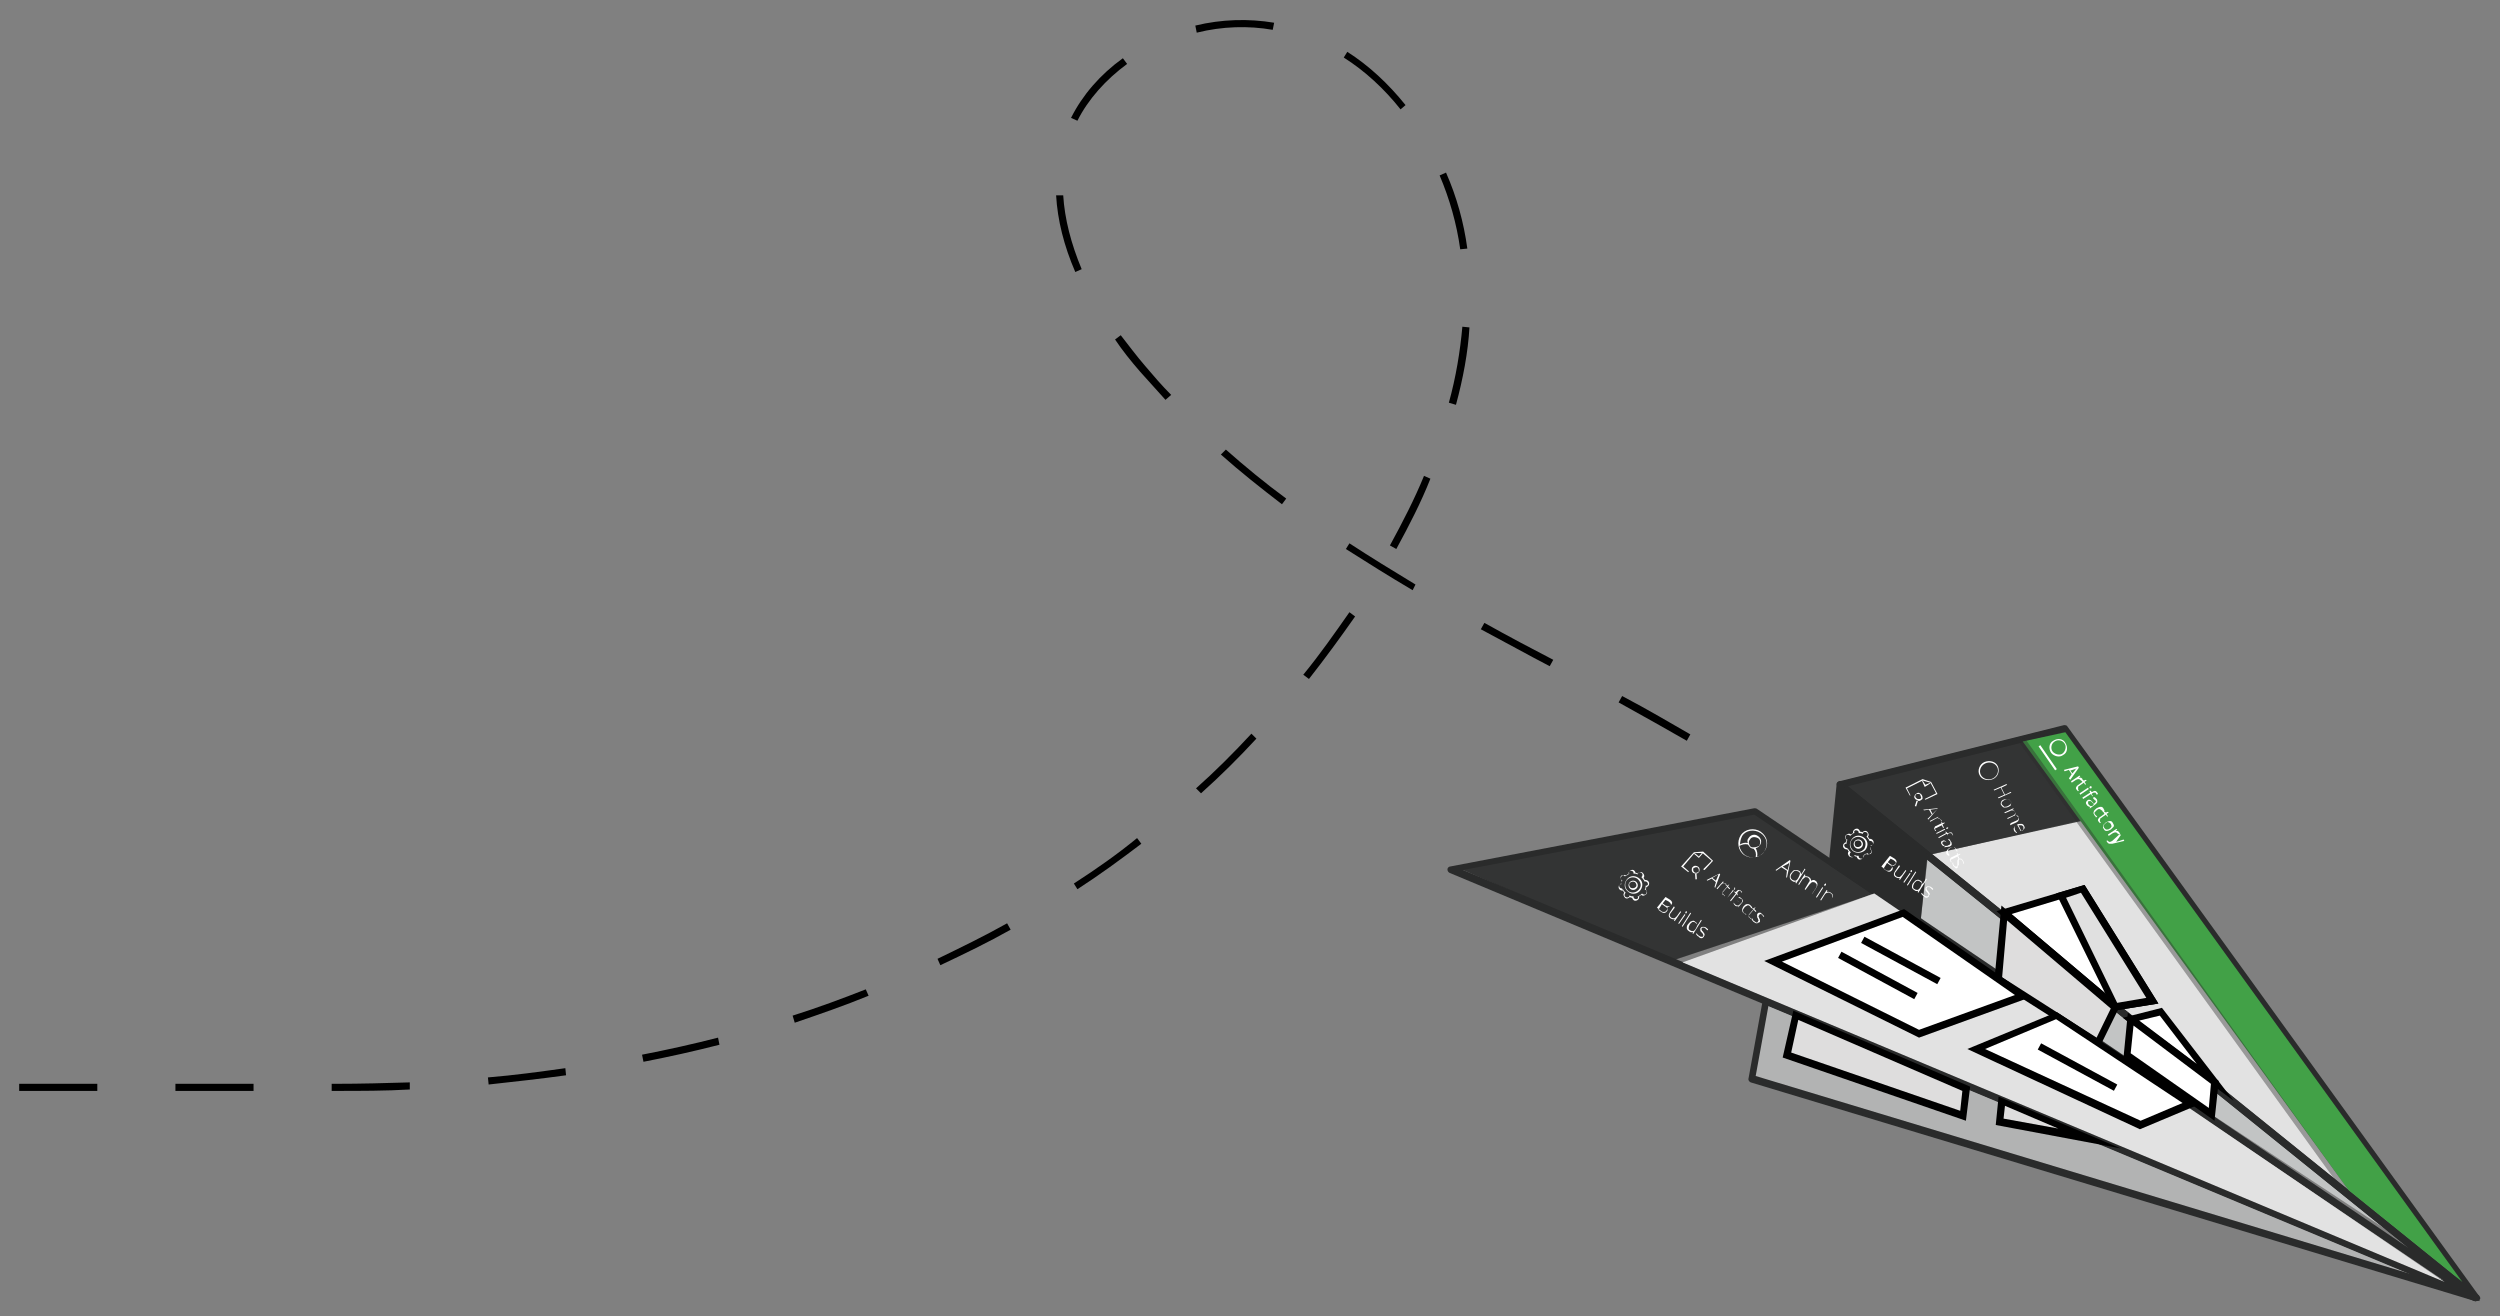 <?xml version="1.0" encoding="utf-8"?>
<!-- Generator: Adobe Illustrator 18.1.1, SVG Export Plug-In . SVG Version: 6.00 Build 0)  -->
<svg version="1.1" id="Layer_1" xmlns="http://www.w3.org/2000/svg" xmlns:xlink="http://www.w3.org/1999/xlink" x="0px" y="0px"
	 viewBox="0 0 352 185.3" enable-background="new 0 0 352 185.3" xml:space="preserve">
<rect x="0" y="0" width="352" height="185.3" fill="#808080" stroke="none"/>
<g>
	<g>
		<path fill="none" stroke="#000000" stroke-miterlimit="10" stroke-dasharray="7" d="M277.1,98.6"/>
	</g>
</g>
<g>
	<g>
		<polygon fill="#E2E2E2" points="272,120.3 293.3,115.4 331.8,169.2 		"/>
	</g>
</g>
<g>
	<g>
		<polygon fill="#C2C4C4" points="270.4,129.9 271.4,121 340.2,175.9 		"/>
	</g>
</g>
<g>
	<g>
		<polygon fill="#B2B3B3" points="248.6,140.9 246.6,151.9 341.8,180.3 		"/>
	</g>
</g>
<g>
	<g>
		<path fill="#2A2B2B" d="M348.6,183.2c-0.1,0-0.1,0-0.2,0l-144.3-60.3c-0.2-0.1-0.3-0.3-0.3-0.5c0-0.2,0.2-0.4,0.4-0.4l42.8-8.2
			c0.1,0,0.3,0,0.4,0.1l101.5,68.6c0.2,0.1,0.3,0.4,0.2,0.7C348.9,183.1,348.8,183.2,348.6,183.2z M206,122.5l138.1,57.8L247,114.7
			L206,122.5z"/>
	</g>
</g>
<g>
	<g>
		<path fill="#2A2B2B" d="M348.6,183.2c-0.1,0-0.2,0-0.3-0.1l-89.5-72.2c-0.1-0.1-0.2-0.3-0.2-0.5s0.2-0.3,0.4-0.4l31.6-7.9
			c0.2,0,0.4,0,0.5,0.2l57.9,80.1c0.1,0.2,0.1,0.5-0.1,0.7C348.8,183.1,348.7,183.2,348.6,183.2z M260.2,110.7l85.8,69.2l-55.5-76.8
			L260.2,110.7z"/>
	</g>
</g>
<g>
	<g>
		<path fill="#2A2B2B" d="M348.6,183.2c-0.1,0-0.2,0-0.3-0.1l-90.6-61.2c-0.2-0.1-0.2-0.3-0.2-0.5l1.1-11c0-0.2,0.1-0.3,0.3-0.4
			c0.2-0.1,0.4,0,0.5,0.1l89.5,72.2c0.2,0.2,0.2,0.5,0.1,0.7C348.9,183.1,348.7,183.2,348.6,183.2z M258.5,121.2l80.6,54.5
			l-79.6-64.2L258.5,121.2z"/>
	</g>
</g>
<g>
	<g>
		<path fill="#2A2B2B" d="M348.6,183.2c0,0-0.1,0-0.1,0l-102-30.8c-0.2-0.1-0.4-0.3-0.3-0.6l2-11c0-0.1,0.1-0.3,0.3-0.3
			c0.1-0.1,0.3-0.1,0.4,0l100,41.8c0.2,0.1,0.4,0.4,0.3,0.6C349,183,348.8,183.2,348.6,183.2z M247.2,151.5l92.3,27.9L249,141.6
			L247.2,151.5z"/>
	</g>
</g>
<g opacity="0.89">
	<g>
		<path fill="#2A2B2B" d="M235.3,135.3c8.7-2.9,19.9-6.5,28.6-9.5l-16.8-11.7l-42,8L235.3,135.3z"/>
	</g>
</g>
<g opacity="0.89">
	<g>
		<polygon fill="#2A2B2B" points="271.4,120.4 298,114.5 290.7,102.5 259.1,110.5 		"/>
	</g>
</g>
<g>
	<g>
		<polygon fill="#42A147" points="284.8,104.4 330.7,167.6 346.7,180.5 290.8,103.1 		"/>
	</g>
</g>
<g>
	<g>
		<polygon fill="#2A2B2B" points="271.4,120.4 270.4,129.9 257.9,121.4 259.1,110.5 		"/>
	</g>
</g>
<g>
	<g>
		<g>
			<g>
				<path fill="#FFFFFF" d="M266.1,120.5l0.5,0.3c0.2,0.1,0.4,0.3,0.4,0.4c0.1,0.1,0,0.3-0.1,0.4c-0.1,0.1-0.2,0.2-0.3,0.2
					c-0.1,0-0.2,0-0.4-0.1l0,0c0.1,0.1,0.2,0.2,0.2,0.3c0,0.1,0,0.2-0.1,0.3c-0.1,0.2-0.2,0.3-0.4,0.3c-0.2,0-0.3,0-0.5-0.2
					l-0.5-0.4L266.1,120.5z M265.8,121.4l0.4,0.3c0.2,0.1,0.3,0.2,0.4,0.2c0.1,0,0.2-0.1,0.3-0.2c0.1-0.1,0.1-0.2,0-0.3
					c0-0.1-0.2-0.2-0.3-0.3l-0.4-0.2L265.8,121.4z M265.7,121.5l-0.5,0.8l0.4,0.3c0.3,0.2,0.6,0.2,0.8-0.1c0.2-0.2,0.1-0.5-0.3-0.7
					L265.7,121.5z"/>
			</g>
		</g>
		<g>
			<g>
				<path fill="#FFFFFF" d="M267.5,122l-0.6,0.8c-0.1,0.1-0.1,0.2-0.1,0.3c0,0.1,0.1,0.2,0.2,0.3c0.2,0.1,0.3,0.1,0.4,0.1
					c0.1,0,0.2-0.1,0.4-0.3l0.5-0.7l0.1,0.1l-0.9,1.3l-0.1-0.1l0.1-0.2l0,0c-0.2,0.1-0.4,0-0.6-0.1c-0.3-0.2-0.3-0.5-0.1-0.8
					l0.6-0.9L267.5,122z"/>
			</g>
		</g>
		<g>
			<g>
				<path fill="#FFFFFF" d="M269,122.6c0.1-0.1,0.1-0.1,0.2-0.1c0,0,0,0,0,0.1s0,0.1,0,0.1c0,0,0,0.1-0.1,0.1c0,0-0.1,0-0.1,0
					C269,122.7,269,122.6,269,122.6z M268.1,124.3l-0.1-0.1l0.9-1.3l0.1,0.1L268.1,124.3z"/>
			</g>
		</g>
		<g>
			<g>
				<path fill="#FFFFFF" d="M268.6,124.7l-0.1-0.1l1.2-1.9l0.1,0.1L268.6,124.7z"/>
			</g>
		</g>
		<g>
			<g>
				<path fill="#FFFFFF" d="M270.4,124c0.1,0.1,0.2,0.1,0.2,0.2c0,0.1,0.1,0.2,0.1,0.3l0,0c0.1-0.1,0.1-0.2,0.2-0.3l0.3-0.5l0.1,0.1
					l-1.2,1.9l-0.1-0.1l0.1-0.2l0,0c-0.2,0.1-0.4,0.1-0.6-0.1c-0.2-0.1-0.3-0.3-0.3-0.4s0-0.4,0.2-0.6c0.2-0.2,0.3-0.4,0.5-0.4
					C270.1,123.8,270.2,123.9,270.4,124z M270.3,124.1c-0.1-0.1-0.3-0.1-0.4-0.1c-0.1,0.1-0.3,0.2-0.4,0.4c-0.2,0.4-0.2,0.7,0.1,0.8
					c0.1,0.1,0.3,0.1,0.4,0.1c0.1,0,0.3-0.2,0.4-0.4l0,0c0.1-0.2,0.2-0.4,0.2-0.5C270.6,124.3,270.5,124.2,270.3,124.1z"/>
			</g>
		</g>
		<g>
			<g>
				<path fill="#FFFFFF" d="M271.6,126.2c-0.1,0.1-0.2,0.2-0.3,0.2c-0.1,0-0.3,0-0.4-0.2c-0.2-0.1-0.3-0.2-0.4-0.4l0.1-0.1
					c0.1,0.2,0.2,0.3,0.4,0.4c0.1,0.1,0.2,0.1,0.3,0.1c0.1,0,0.2,0,0.2-0.1c0-0.1,0.1-0.1,0-0.2c0-0.1-0.1-0.2-0.2-0.3
					c-0.1-0.1-0.2-0.2-0.2-0.3c0-0.1,0-0.1,0-0.2c0-0.1,0-0.1,0.1-0.2c0.1-0.1,0.2-0.1,0.3-0.1c0.1,0,0.3,0,0.4,0.1
					c0.1,0.1,0.3,0.2,0.3,0.3l-0.1,0.1c-0.1-0.1-0.2-0.2-0.3-0.3c-0.1-0.1-0.2-0.1-0.3-0.1s-0.1,0-0.2,0.1c0,0.1-0.1,0.1,0,0.2
					c0,0.1,0.1,0.2,0.2,0.3c0.1,0.1,0.1,0.2,0.2,0.3c0,0.1,0,0.1,0,0.2C271.6,126,271.6,126.1,271.6,126.2z"/>
			</g>
		</g>
	</g>
	<g>
		<g>
			<g>
				<g>
					<path fill="#FFFFFF" d="M260.4,120.6c-0.2-0.2-0.3-0.5-0.1-0.7c-0.1-0.1-0.1-0.2-0.2-0.3c-0.3,0-0.5-0.1-0.6-0.4
						c0-0.1,0-0.3,0.1-0.4c0.1-0.1,0.2-0.2,0.3-0.2c0-0.1,0-0.2,0.1-0.3c-0.2-0.2-0.3-0.5-0.1-0.7s0.5-0.3,0.7-0.1
						c0.1-0.1,0.2-0.1,0.3-0.2c0-0.1,0-0.3,0.1-0.4c0.1-0.1,0.2-0.2,0.3-0.2c0.3-0.1,0.5,0.1,0.6,0.4c0.1,0,0.2,0,0.3,0.1
						c0.2-0.2,0.5-0.3,0.7-0.1c0.2,0.2,0.3,0.5,0.1,0.7c0.1,0.1,0.1,0.2,0.2,0.3c0.3,0,0.5,0.1,0.6,0.4c0,0.1,0,0.3-0.1,0.4
						c-0.1,0.1-0.2,0.2-0.3,0.2c0,0.1,0,0.2-0.1,0.3c0.2,0.2,0.3,0.5,0.1,0.7c-0.2,0.2-0.5,0.3-0.7,0.1c-0.1,0.1-0.2,0.1-0.3,0.2
						c0,0.1,0,0.3-0.1,0.4c-0.1,0.1-0.2,0.2-0.3,0.2c-0.3,0.1-0.5-0.1-0.6-0.4c-0.1,0-0.2,0-0.3-0.1
						C261,120.7,260.7,120.8,260.4,120.6z M260.2,119.5L260.2,119.5c0.1,0.2,0.2,0.3,0.3,0.4l0.1,0.1l-0.1,0.1c0,0,0,0,0,0
						c-0.1,0.2-0.1,0.4,0.1,0.5c0.2,0.1,0.4,0.1,0.5-0.1c0,0,0,0,0,0l0-0.1l0.1,0c0.1,0.1,0.3,0.1,0.4,0.1l0.1,0l0,0.1c0,0,0,0,0,0
						c0,0.2,0.2,0.3,0.4,0.3c0.1,0,0.2-0.1,0.2-0.1c0-0.1,0.1-0.2,0-0.2c0,0,0,0,0,0l0-0.1l0.1,0c0.1-0.1,0.3-0.2,0.4-0.3l0.1-0.1
						l0.1,0.1c0,0,0,0,0,0c0.2,0.1,0.4,0.1,0.5-0.1c0.1-0.2,0.1-0.4-0.1-0.5l-0.1,0l0-0.1c0.1-0.1,0.1-0.3,0.1-0.4l0-0.1l0.1,0
						c0,0,0,0,0,0c0.1,0,0.2-0.1,0.2-0.1c0-0.1,0.1-0.2,0-0.2c0-0.2-0.2-0.3-0.4-0.3c0,0,0,0,0,0l-0.1,0l0-0.1
						c-0.1-0.1-0.2-0.3-0.3-0.4l-0.1-0.1l0.1-0.1c0,0,0,0,0,0c0.1-0.2,0.1-0.4-0.1-0.5c-0.2-0.1-0.4-0.1-0.5,0.1c0,0,0,0,0,0l0,0.1
						l-0.1,0c-0.1-0.1-0.3-0.1-0.4-0.1l-0.1,0l0-0.1c0,0,0,0,0,0c0-0.2-0.2-0.3-0.4-0.3c-0.1,0-0.2,0.1-0.2,0.1c0,0.1-0.1,0.2,0,0.2
						c0,0,0,0,0,0l0,0.1l-0.1,0c-0.1,0.1-0.3,0.2-0.4,0.3l-0.1,0.1l-0.1-0.1c0,0,0,0,0,0c-0.2-0.1-0.4-0.1-0.5,0.1
						c-0.1,0.2,0,0.4,0.1,0.5l0.1,0l0,0.1c-0.1,0.1-0.1,0.3-0.1,0.4l0,0.1l-0.1,0c0,0,0,0,0,0c-0.1,0-0.2,0.1-0.2,0.1
						c0,0.1-0.1,0.2,0,0.2c0,0.2,0.2,0.3,0.4,0.3C260.1,119.5,260.1,119.5,260.2,119.5L260.2,119.5z"/>
				</g>
			</g>
		</g>
		<g>
			<g>
				<g>
					<path fill="#FFFFFF" d="M261.3,119.4c-0.3-0.2-0.4-0.6-0.2-0.9c0.2-0.3,0.6-0.4,0.9-0.2c0.3,0.2,0.4,0.6,0.2,0.9
						S261.6,119.6,261.3,119.4z M261.9,118.4c-0.2-0.1-0.5-0.1-0.7,0.1c-0.1,0.2-0.1,0.5,0.1,0.7c0.2,0.1,0.5,0.1,0.7-0.1
						C262.2,118.9,262.1,118.6,261.9,118.4z"/>
				</g>
			</g>
		</g>
		<g>
			<g>
				<g>
					<path fill="#FFFFFF" d="M261,119.9c-0.6-0.4-0.7-1.1-0.3-1.7c0.4-0.6,1.1-0.7,1.7-0.3c0.6,0.4,0.7,1.1,0.3,1.7
						C262.3,120.1,261.5,120.2,261,119.9z M262.2,118c-0.5-0.3-1.1-0.2-1.5,0.3c-0.3,0.5-0.2,1.1,0.3,1.5c0.5,0.3,1.1,0.2,1.5-0.3
						C262.8,118.9,262.7,118.3,262.2,118z"/>
				</g>
			</g>
		</g>
	</g>
</g>
<g>
	<g>
		<g>
			<g>
				<path fill="#FFFFFF" d="M234.5,126.3l0.5,0.3c0.2,0.1,0.4,0.3,0.4,0.4c0.1,0.1,0,0.3-0.1,0.4c-0.1,0.1-0.2,0.2-0.3,0.2
					c-0.1,0-0.2,0-0.4-0.1l0,0c0.1,0.1,0.2,0.2,0.2,0.3c0,0.1,0,0.2-0.1,0.3c-0.1,0.2-0.2,0.3-0.4,0.3c-0.2,0-0.3,0-0.5-0.2
					l-0.5-0.4L234.5,126.3z M234.1,127.2l0.4,0.3c0.2,0.1,0.3,0.2,0.4,0.2c0.1,0,0.2-0.1,0.3-0.2c0.1-0.1,0.1-0.2,0-0.3
					c0-0.1-0.2-0.2-0.3-0.3l-0.4-0.2L234.1,127.2z M234,127.3l-0.5,0.8l0.4,0.3c0.3,0.2,0.6,0.2,0.8-0.1c0.2-0.2,0.1-0.5-0.3-0.7
					L234,127.3z"/>
			</g>
		</g>
		<g>
			<g>
				<path fill="#FFFFFF" d="M235.8,127.8l-0.6,0.8c-0.1,0.1-0.1,0.2-0.1,0.3c0,0.1,0.1,0.2,0.2,0.3c0.2,0.1,0.3,0.1,0.4,0.1
					c0.1,0,0.2-0.1,0.4-0.3l0.5-0.7l0.1,0.1l-0.9,1.3l-0.1-0.1l0.1-0.2l0,0c-0.2,0.1-0.4,0-0.6-0.1c-0.3-0.2-0.3-0.5-0.1-0.8
					l0.6-0.9L235.8,127.8z"/>
			</g>
		</g>
		<g>
			<g>
				<path fill="#FFFFFF" d="M237.3,128.4c0.1-0.1,0.1-0.1,0.2-0.1c0,0,0,0,0,0.1c0,0,0,0.1,0,0.1c0,0,0,0.1-0.1,0.1c0,0-0.1,0-0.1,0
					C237.3,128.5,237.3,128.4,237.3,128.4z M236.4,130.1l-0.1-0.1l0.9-1.3l0.1,0.1L236.4,130.1z"/>
			</g>
		</g>
		<g>
			<g>
				<path fill="#FFFFFF" d="M236.9,130.5l-0.1-0.1l1.2-1.9l0.1,0.1L236.9,130.5z"/>
			</g>
		</g>
		<g>
			<g>
				<path fill="#FFFFFF" d="M238.7,129.8c0.1,0.1,0.2,0.1,0.2,0.2c0,0.1,0.1,0.2,0.1,0.3l0,0c0.1-0.1,0.1-0.2,0.2-0.3l0.3-0.5
					l0.1,0.1l-1.2,1.9l-0.1-0.1l0.1-0.2l0,0c-0.2,0.1-0.4,0.1-0.6-0.1c-0.2-0.1-0.3-0.3-0.3-0.4c0-0.2,0-0.4,0.2-0.6
					c0.2-0.2,0.3-0.4,0.5-0.4C238.4,129.6,238.5,129.6,238.7,129.8z M238.7,129.9c-0.1-0.1-0.3-0.1-0.4-0.1
					c-0.1,0.1-0.3,0.2-0.4,0.4c-0.2,0.4-0.2,0.7,0.1,0.8c0.1,0.1,0.3,0.1,0.4,0.1c0.1,0,0.3-0.2,0.4-0.4l0,0
					c0.1-0.2,0.2-0.4,0.2-0.5C238.9,130.1,238.8,130,238.7,129.9z"/>
			</g>
		</g>
		<g>
			<g>
				<path fill="#FFFFFF" d="M239.9,131.9c-0.1,0.1-0.2,0.2-0.3,0.2c-0.1,0-0.3,0-0.4-0.2c-0.2-0.1-0.3-0.2-0.4-0.4l0.1-0.1
					c0.1,0.2,0.2,0.3,0.4,0.4c0.1,0.1,0.2,0.1,0.3,0.1c0.1,0,0.2,0,0.2-0.1c0-0.1,0.1-0.1,0-0.2c0-0.1-0.1-0.2-0.2-0.3
					c-0.1-0.1-0.2-0.2-0.2-0.3c0-0.1,0-0.1,0-0.2c0-0.1,0-0.1,0.1-0.2c0.1-0.1,0.2-0.1,0.3-0.1c0.1,0,0.3,0,0.4,0.1
					c0.1,0.1,0.3,0.2,0.3,0.3l-0.1,0.1c-0.1-0.1-0.2-0.2-0.3-0.3c-0.1-0.1-0.2-0.1-0.3-0.1c-0.1,0-0.1,0-0.2,0.1
					c0,0.1-0.1,0.1,0,0.2c0,0.1,0.1,0.2,0.2,0.3c0.1,0.1,0.1,0.2,0.2,0.3c0,0.1,0,0.1,0,0.2C239.9,131.8,239.9,131.9,239.9,131.9z"
					/>
			</g>
		</g>
	</g>
	<g>
		<g>
			<g>
				<g>
					<path fill="#FFFFFF" d="M228.8,126.4c-0.2-0.2-0.3-0.5-0.1-0.7c-0.1-0.1-0.1-0.2-0.2-0.3c-0.3,0-0.5-0.1-0.6-0.4
						c0-0.1,0-0.3,0.1-0.4c0.1-0.1,0.2-0.2,0.3-0.2c0-0.1,0-0.2,0.1-0.3c-0.2-0.2-0.3-0.5-0.1-0.7c0.2-0.2,0.5-0.3,0.7-0.1
						c0.1-0.1,0.2-0.1,0.3-0.2c0-0.1,0-0.3,0.1-0.4c0.1-0.1,0.2-0.2,0.3-0.2c0.3-0.1,0.5,0.1,0.6,0.4c0.1,0,0.2,0,0.3,0.1
						c0.2-0.2,0.5-0.3,0.7-0.1c0.2,0.2,0.3,0.5,0.1,0.7c0.1,0.1,0.1,0.2,0.2,0.3c0.3,0,0.5,0.1,0.6,0.4c0,0.1,0,0.3-0.1,0.4
						c-0.1,0.1-0.2,0.2-0.3,0.2c0,0.1,0,0.2-0.1,0.3c0.2,0.2,0.3,0.5,0.1,0.7c-0.2,0.2-0.5,0.3-0.7,0.1c-0.1,0.1-0.2,0.1-0.3,0.2
						c0,0.1,0,0.3-0.1,0.4c-0.1,0.1-0.2,0.2-0.3,0.2c-0.3,0.1-0.5-0.1-0.6-0.4c-0.1,0-0.2,0-0.3-0.1
						C229.3,126.5,229,126.6,228.8,126.4z M228.5,125.2L228.5,125.2c0.1,0.2,0.2,0.3,0.3,0.4l0.1,0.1l-0.1,0.1c0,0,0,0,0,0
						c-0.1,0.2-0.1,0.4,0.1,0.5c0.2,0.1,0.4,0.1,0.5-0.1c0,0,0,0,0,0l0-0.1l0.1,0c0.1,0.1,0.3,0.1,0.4,0.1l0.1,0l0,0.1c0,0,0,0,0,0
						c0,0.2,0.2,0.3,0.4,0.3c0.1,0,0.2-0.1,0.2-0.1c0-0.1,0.1-0.2,0-0.2c0,0,0,0,0,0l0-0.1l0.1,0c0.1-0.1,0.3-0.2,0.4-0.3l0.1-0.1
						l0.1,0.1c0,0,0,0,0,0c0.2,0.1,0.4,0.1,0.5-0.1c0.1-0.2,0.1-0.4-0.1-0.5l-0.1,0l0-0.1c0.1-0.1,0.1-0.3,0.1-0.4l0-0.1l0.1,0
						c0,0,0,0,0,0c0.1,0,0.2-0.1,0.2-0.1c0-0.1,0.1-0.2,0-0.2c0-0.2-0.2-0.3-0.4-0.3c0,0,0,0,0,0l-0.1,0l0-0.1
						c-0.1-0.1-0.2-0.3-0.3-0.4l-0.1-0.1l0.1-0.1c0,0,0,0,0,0c0.1-0.2,0.1-0.4-0.1-0.5c-0.2-0.1-0.4-0.1-0.5,0.1c0,0,0,0,0,0l0,0.1
						l-0.1,0c-0.1-0.1-0.3-0.1-0.4-0.1l-0.1,0l0-0.1c0,0,0,0,0,0c0-0.2-0.2-0.3-0.4-0.3c-0.1,0-0.2,0.1-0.2,0.1c0,0.1-0.1,0.2,0,0.2
						c0,0,0,0,0,0l0,0.1l-0.1,0c-0.1,0.1-0.3,0.2-0.4,0.3l-0.1,0.1l-0.1-0.1c0,0,0,0,0,0c-0.2-0.1-0.4-0.1-0.5,0.1
						c-0.1,0.2,0,0.4,0.1,0.5l0.1,0l0,0.1c-0.1,0.1-0.1,0.3-0.1,0.4l0,0.1l-0.1,0c0,0,0,0,0,0c-0.1,0-0.2,0.1-0.2,0.1
						c0,0.1-0.1,0.2,0,0.2c0,0.2,0.2,0.3,0.4,0.3C228.4,125.3,228.4,125.3,228.5,125.2L228.5,125.2z"/>
				</g>
			</g>
		</g>
		<g>
			<g>
				<g>
					<path fill="#FFFFFF" d="M229.6,125.2c-0.3-0.2-0.4-0.6-0.2-0.9c0.2-0.3,0.6-0.4,0.9-0.2s0.4,0.6,0.2,0.9
						C230.3,125.3,229.9,125.4,229.6,125.2z M230.2,124.2c-0.2-0.1-0.5-0.1-0.7,0.1s-0.1,0.5,0.1,0.7c0.2,0.1,0.5,0.1,0.7-0.1
						S230.4,124.4,230.2,124.2z"/>
				</g>
			</g>
		</g>
		<g>
			<g>
				<g>
					<path fill="#FFFFFF" d="M229.3,125.6c-0.6-0.4-0.7-1.1-0.3-1.7c0.4-0.6,1.1-0.7,1.7-0.3c0.6,0.4,0.7,1.1,0.3,1.7
						C230.6,125.9,229.8,126,229.3,125.6z M230.5,123.7c-0.5-0.3-1.1-0.2-1.5,0.3c-0.3,0.5-0.2,1.1,0.3,1.5c0.5,0.3,1.1,0.2,1.5-0.3
						C231.2,124.7,231,124.1,230.5,123.7z"/>
				</g>
			</g>
		</g>
	</g>
</g>
<g>
	<g>
		<g>
			<g>
				<path fill="#FFFFFF" d="M272,114.7l-0.4-0.7l-0.7,0.1l-0.1-0.1l2-0.2l0,0.1l-1.3,1.5l-0.1-0.1L272,114.7z M271.8,114l0.3,0.6
					l0.5-0.5c0,0,0.1-0.1,0.2-0.2c-0.1,0-0.2,0-0.2,0L271.8,114z"/>
			</g>
		</g>
		<g>
			<g>
				<path fill="#FFFFFF" d="M273.3,115.4c0,0.1,0.1,0.1,0.1,0.2l-0.1,0c0-0.1,0-0.1-0.1-0.2c-0.1-0.1-0.1-0.2-0.3-0.2
					c-0.1,0-0.3,0-0.4,0.1l-0.7,0.4l-0.1-0.1l1.2-0.6l0,0.1l-0.2,0.1l0,0c0.1,0,0.2,0,0.3,0.1C273.2,115.3,273.2,115.4,273.3,115.4z
					"/>
			</g>
		</g>
		<g>
			<g>
				<path fill="#FFFFFF" d="M272.5,116.8c0,0.1,0.1,0.1,0.1,0.2l-0.1,0c0,0-0.1-0.1-0.1-0.2c-0.1-0.1-0.1-0.2,0-0.3
					c0-0.1,0.1-0.2,0.2-0.2l0.8-0.4l-0.1-0.2l0.1,0l0.1,0.2l0.3-0.1l0,0.1l-0.3,0.2l0.2,0.4l-0.1,0.1l-0.2-0.4l-0.8,0.4
					c-0.1,0-0.2,0.1-0.2,0.2C272.4,116.7,272.4,116.7,272.5,116.8z"/>
			</g>
		</g>
		<g>
			<g>
				<path fill="#FFFFFF" d="M274.2,116.5c0.1,0,0.1,0,0.1,0c0,0,0,0,0,0.1c0,0,0,0-0.1,0.1c0,0-0.1,0-0.1,0c0,0,0,0-0.1,0
					C274.1,116.5,274.1,116.5,274.2,116.5z M272.7,117.4l-0.1-0.1l1.2-0.6l0.1,0.1L272.7,117.4z"/>
			</g>
		</g>
		<g>
			<g>
				<path fill="#FFFFFF" d="M274.3,117.7l-0.2-0.3L273,118l-0.1-0.1l1.1-0.6l-0.1-0.2l0.1,0l0.2,0.2l0.1,0c0.2-0.1,0.3-0.1,0.4-0.1
					c0.1,0,0.2,0.1,0.2,0.2c0,0.1,0.1,0.1,0.1,0.2l-0.1,0c0-0.1,0-0.1-0.1-0.2c0-0.1-0.1-0.1-0.2-0.1c-0.1,0-0.2,0-0.3,0.1l-0.1,0.1
					L274.3,117.7L274.3,117.7z"/>
			</g>
		</g>
		<g>
			<g>
				<path fill="#FFFFFF" d="M273.7,119.3l0.2-0.1l0,0c-0.1,0-0.2-0.1-0.3-0.1c-0.1,0-0.1-0.1-0.2-0.2c-0.1-0.1-0.1-0.2-0.1-0.3
					s0.1-0.2,0.2-0.2c0.1-0.1,0.2-0.1,0.4,0c0.1,0.1,0.2,0.2,0.3,0.4l0.1,0.2l0.1,0c0.1-0.1,0.2-0.1,0.2-0.2c0-0.1,0-0.2,0-0.3
					c-0.1-0.1-0.2-0.2-0.3-0.3l0.1-0.1c0.1,0.1,0.2,0.2,0.3,0.4c0.1,0.1,0.1,0.3,0.1,0.4c0,0.1-0.1,0.2-0.3,0.3L273.7,119.3
					L273.7,119.3z M273.5,118.8c0.1,0.1,0.2,0.2,0.3,0.3c0.1,0,0.2,0,0.4,0l0.1-0.1l-0.1-0.2c-0.1-0.2-0.2-0.3-0.3-0.3
					c-0.1-0.1-0.2,0-0.3,0c-0.1,0-0.1,0.1-0.1,0.2C273.4,118.6,273.5,118.7,273.5,118.8z"/>
			</g>
		</g>
		<g>
			<g>
				<path fill="#FFFFFF" d="M274.1,120.3c-0.1-0.2-0.1-0.3,0-0.5c0.1-0.2,0.2-0.3,0.4-0.4c0.2-0.1,0.4-0.1,0.6-0.1
					c0.2,0,0.3,0.2,0.4,0.3c0.1,0.1,0.1,0.2,0.1,0.3l-0.1,0c0-0.1-0.1-0.2-0.1-0.3c-0.1-0.2-0.2-0.2-0.3-0.3c-0.1,0-0.3,0-0.5,0.1
					c-0.2,0.1-0.3,0.2-0.3,0.3c-0.1,0.1,0,0.3,0,0.4c0.1,0.1,0.1,0.2,0.2,0.3l-0.1,0.1C274.3,120.5,274.2,120.4,274.1,120.3z"/>
			</g>
		</g>
		<g>
			<g>
				<path fill="#FFFFFF" d="M274.7,121.2c0,0.1,0.1,0.1,0.1,0.2l-0.1,0c0,0-0.1-0.1-0.1-0.2c-0.1-0.1-0.1-0.2,0-0.3
					c0-0.1,0.1-0.2,0.2-0.2l0.8-0.4l-0.1-0.2l0.1,0l0.1,0.2l0.3-0.1l0,0.1l-0.3,0.2l0.2,0.4l-0.1,0.1l-0.2-0.4l-0.8,0.4
					c-0.1,0-0.2,0.1-0.2,0.2C274.7,121,274.7,121.1,274.7,121.2z"/>
			</g>
		</g>
		<g>
			<g>
				<path fill="#FFFFFF" d="M275.6,122.2c-0.1,0.1-0.2,0.1-0.3,0c-0.1-0.1-0.2-0.2-0.3-0.3c-0.1-0.2-0.1-0.3-0.1-0.4l0.1-0.1
					c0,0.2,0,0.3,0.1,0.4c0.1,0.1,0.1,0.2,0.2,0.2c0.1,0,0.1,0,0.2,0c0.1,0,0.1-0.1,0.1-0.2c0-0.1,0-0.2,0-0.3c0-0.1,0-0.3,0-0.3
					c0-0.1,0-0.1,0.1-0.2c0,0,0.1-0.1,0.1-0.1c0.1,0,0.2,0,0.3,0c0.1,0,0.2,0.1,0.3,0.3c0.1,0.1,0.1,0.3,0.1,0.4l-0.1,0
					c0-0.1,0-0.3-0.1-0.4c-0.1-0.1-0.1-0.2-0.2-0.2c-0.1,0-0.1,0-0.2,0c-0.1,0-0.1,0.1-0.1,0.1c0,0.1,0,0.2,0,0.3c0,0.1,0,0.2,0,0.3
					c0,0.1,0,0.1-0.1,0.2S275.7,122.2,275.6,122.2z"/>
			</g>
		</g>
	</g>
	<g>
		<g>
			<g>
				<g>
					<g>
						<g>
							
								<rect x="269.4" y="112.9" transform="matrix(-0.301 0.954 -0.954 -0.301 458.836 -110.239)" fill="#FFFFFF" width="0.8" height="0.2"/>
						</g>
					</g>
				</g>
			</g>
			<g>
				<g>
					<g>
						<g>
							<path fill="#FFFFFF" d="M269.6,112.4c-0.1-0.1-0.1-0.3,0-0.4c0-0.1,0.1-0.2,0.3-0.3c0.1-0.1,0.3-0.1,0.4,0
								c0.3,0.1,0.4,0.4,0.4,0.7c0,0.1-0.1,0.2-0.3,0.3c-0.1,0.1-0.3,0.1-0.4,0C269.8,112.6,269.6,112.5,269.6,112.4z M270.4,112
								c0-0.1-0.1-0.2-0.2-0.2c-0.1,0-0.2,0-0.3,0c-0.1,0-0.2,0.1-0.2,0.2c-0.1,0.2,0.1,0.4,0.3,0.5c0.1,0,0.2,0,0.3,0
								s0.2-0.1,0.2-0.2C270.5,112.2,270.4,112.1,270.4,112z"/>
						</g>
					</g>
				</g>
			</g>
		</g>
		<g>
			<g>
				<g>
					<g>
						<g>
							<polygon fill="#FFFFFF" points="268.9,112 268.3,110.9 270.7,109.7 271.9,110.1 272.8,111.8 271.1,112.6 271,112.5 
								272.6,111.7 271.8,110.2 270.7,109.9 268.5,111 269,112 							"/>
						</g>
					</g>
				</g>
			</g>
			<g>
				<g>
					<g>
						<g>
							<polygon fill="#FFFFFF" points="271,110.8 270.6,109.9 270.7,109.9 271.1,110.5 271.8,110.2 271.8,110.3 							"/>
						</g>
					</g>
				</g>
			</g>
		</g>
	</g>
</g>
<g>
	<g>
		<g>
			<g>
				<path fill="#FFFFFF" d="M241.6,124.2l-0.6-0.5l-0.6,0.3l-0.1-0.1l1.8-0.9l0.1,0.1l-0.7,1.9l-0.1-0.1L241.6,124.2z M241.1,123.6
					l0.5,0.4l0.3-0.7c0-0.1,0-0.1,0.1-0.2c-0.1,0-0.1,0.1-0.2,0.1L241.1,123.6z"/>
			</g>
		</g>
		<g>
			<g>
				<path fill="#FFFFFF" d="M243,124.4c0,0,0.1,0.1,0.1,0.1l-0.1,0.1C243,124.6,242.9,124.5,243,124.4c-0.2,0-0.3,0-0.4,0
					c-0.1,0-0.2,0.1-0.3,0.2l-0.5,0.6l-0.1-0.1l0.9-1l0.1,0.1l-0.2,0.2l0,0c0.1,0,0.2-0.1,0.3,0C242.8,124.3,242.9,124.3,243,124.4z
					"/>
			</g>
		</g>
		<g>
			<g>
				<path fill="#FFFFFF" d="M242.7,126c0.1,0.1,0.1,0.1,0.2,0.1l-0.1,0.1C242.8,126.1,242.7,126.1,242.7,126c-0.2,0-0.2-0.1-0.2-0.2
					c0-0.1,0-0.2,0.1-0.3l0.6-0.7l-0.2-0.1l0-0.1l0.2,0.1l0.3-0.2l0,0l-0.2,0.3l0.3,0.3l-0.1,0.1l-0.3-0.3l-0.6,0.7
					c-0.1,0.1-0.1,0.2-0.1,0.2C242.6,125.8,242.7,125.9,242.7,126z"/>
			</g>
		</g>
		<g>
			<g>
				<path fill="#FFFFFF" d="M244.2,125c0.1-0.1,0.1-0.1,0.1,0c0,0,0,0,0,0.1c0,0,0,0.1,0,0.1c0,0-0.1,0-0.1,0.1c0,0,0,0-0.1,0
					C244.2,125.1,244.2,125.1,244.2,125z M243.2,126.4L243.2,126.4l0.8-1.1l0.1,0.1L243.2,126.4z"/>
			</g>
		</g>
		<g>
			<g>
				<path fill="#FFFFFF" d="M244.7,126.1l-0.2-0.2l-0.8,1l-0.1-0.1l0.8-1l-0.2-0.2l0-0.1l0.2,0.1l0.1-0.1c0.1-0.1,0.2-0.2,0.3-0.2
					c0.1,0,0.2,0,0.3,0.1c0.1,0.1,0.1,0.1,0.2,0.2l-0.1,0.1c0-0.1-0.1-0.1-0.1-0.2c-0.1-0.1-0.1-0.1-0.2-0.1c-0.1,0-0.1,0.1-0.2,0.2
					l-0.1,0.1L244.7,126.1L244.7,126.1z"/>
			</g>
		</g>
		<g>
			<g>
				<path fill="#FFFFFF" d="M244.7,127.8l0.1-0.2l0,0c-0.1,0-0.2,0-0.3,0c-0.1,0-0.2-0.1-0.2-0.1c-0.1-0.1-0.2-0.2-0.2-0.3
					c0-0.1,0-0.2,0.1-0.3c0.1-0.1,0.2-0.1,0.3-0.1c0.1,0,0.3,0.1,0.4,0.2l0.2,0.2l0.1-0.1c0.1-0.1,0.1-0.2,0.1-0.3
					c0-0.1,0-0.2-0.1-0.2c-0.1-0.1-0.2-0.1-0.4-0.2l0-0.1c0.2,0,0.3,0.1,0.4,0.2c0.1,0.1,0.2,0.2,0.2,0.3c0,0.1,0,0.2-0.2,0.4
					L244.7,127.8L244.7,127.8z M244.4,127.4c0.1,0.1,0.2,0.1,0.3,0.1c0.1,0,0.2-0.1,0.3-0.2l0.1-0.1l-0.2-0.2
					c-0.2-0.1-0.3-0.2-0.4-0.2c-0.1,0-0.2,0-0.3,0.1c-0.1,0.1-0.1,0.1-0.1,0.2C244.3,127.3,244.3,127.4,244.4,127.4z"/>
			</g>
		</g>
		<g>
			<g>
				<path fill="#FFFFFF" d="M245.5,128.6c-0.1-0.1-0.2-0.3-0.2-0.5c0-0.2,0.1-0.3,0.2-0.5c0.2-0.2,0.3-0.3,0.5-0.3
					c0.2,0,0.3,0,0.5,0.2c0.1,0.1,0.2,0.2,0.2,0.3l-0.1,0.1c-0.1-0.1-0.1-0.2-0.2-0.3c-0.1-0.1-0.3-0.2-0.4-0.1s-0.3,0.1-0.4,0.3
					c-0.1,0.1-0.2,0.3-0.2,0.4C245.4,128.3,245.5,128.4,245.5,128.6c0.2,0,0.3,0.1,0.4,0.1l-0.1,0.1
					C245.8,128.7,245.7,128.7,245.5,128.6z"/>
			</g>
		</g>
		<g>
			<g>
				<path fill="#FFFFFF" d="M246.4,129.2c0.1,0.1,0.1,0.1,0.2,0.1l-0.1,0.1C246.5,129.4,246.4,129.3,246.4,129.2
					c-0.2,0-0.2-0.1-0.2-0.2c0-0.1,0-0.2,0.1-0.3l0.6-0.7l-0.2-0.1l0-0.1l0.2,0.1l0.3-0.2l0,0l-0.2,0.3l0.3,0.3l-0.1,0.1l-0.3-0.3
					l-0.6,0.7c-0.1,0.1-0.1,0.2-0.1,0.2C246.3,129.1,246.4,129.1,246.4,129.2z"/>
			</g>
		</g>
		<g>
			<g>
				<path fill="#FFFFFF" d="M247.6,129.9c-0.1,0.1-0.2,0.1-0.3,0.1c-0.1,0-0.2-0.1-0.4-0.2c-0.1-0.1-0.2-0.2-0.3-0.4l0.1-0.1
					c0.1,0.1,0.1,0.3,0.3,0.4c0.1,0.1,0.2,0.1,0.3,0.2c0.1,0,0.2,0,0.2-0.1c0-0.1,0.1-0.1,0.1-0.2c0-0.1-0.1-0.2-0.1-0.3
					c-0.1-0.1-0.1-0.2-0.1-0.3c0-0.1,0-0.1,0-0.2c0-0.1,0-0.1,0.1-0.2c0.1-0.1,0.2-0.1,0.3-0.1c0.1,0,0.2,0.1,0.3,0.2
					c0.1,0.1,0.2,0.2,0.3,0.3l-0.1,0.1c-0.1-0.1-0.1-0.2-0.2-0.3c-0.1-0.1-0.2-0.1-0.2-0.1c-0.1,0-0.1,0-0.2,0.1
					c0,0.1-0.1,0.1-0.1,0.2c0,0.1,0.1,0.2,0.1,0.3c0.1,0.1,0.1,0.2,0.1,0.3c0,0.1,0,0.1,0,0.2S247.7,129.8,247.6,129.9z"/>
			</g>
		</g>
	</g>
	<g>
		<g>
			<g>
				<g>
					<g>
						<g>
							
								<rect x="238.5" y="123.3" transform="matrix(6.415460e-02 0.998 -0.998 6.415460e-02 346.619 -122.934)" fill="#FFFFFF" width="0.8" height="0.2"/>
						</g>
					</g>
				</g>
			</g>
			<g>
				<g>
					<g>
						<g>
							<path fill="#FFFFFF" d="M238.4,122.9c-0.1-0.1-0.2-0.2-0.2-0.4c0-0.1,0-0.3,0.1-0.4c0.1-0.1,0.2-0.2,0.4-0.2
								c0.3,0,0.6,0.2,0.6,0.5c0,0.1,0,0.3-0.1,0.4s-0.2,0.2-0.4,0.2C238.7,123,238.6,123,238.4,122.9z M239.1,122.2
								c-0.1-0.1-0.2-0.1-0.3-0.1c-0.1,0-0.2,0.1-0.3,0.1s-0.1,0.2-0.1,0.3c0,0.2,0.2,0.4,0.4,0.4c0.1,0,0.2-0.1,0.3-0.1
								s0.1-0.2,0.1-0.3C239.2,122.4,239.1,122.3,239.1,122.2z"/>
						</g>
					</g>
				</g>
			</g>
		</g>
		<g>
			<g>
				<g>
					<g>
						<g>
							<polygon fill="#FFFFFF" points="237.7,122.8 236.7,122 238.5,120 239.8,119.9 241.2,121.2 240,122.5 239.8,122.4 241,121.2 
								239.7,120.1 238.6,120.1 237,122 237.8,122.7 							"/>
						</g>
					</g>
				</g>
			</g>
			<g>
				<g>
					<g>
						<g>
							<polygon fill="#FFFFFF" points="239.2,120.8 238.5,120.2 238.6,120.1 239.2,120.6 239.7,120 239.8,120.1 							"/>
						</g>
					</g>
				</g>
			</g>
		</g>
	</g>
</g>
<g>
	<g>
		<g>
			<g>
				<path fill="#FFFFFF" d="M281.4,112.4l-0.1-0.1l0.9-0.4l-0.5-1l-0.9,0.4l-0.1-0.1l1.8-0.8l0.1,0.1l-0.8,0.4l0.5,1l0.8-0.4
					l0.1,0.1L281.4,112.4z"/>
			</g>
		</g>
		<g>
			<g>
				<path fill="#FFFFFF" d="M282.8,113.6c-0.2,0.1-0.4,0.1-0.6,0.1c-0.2,0-0.3-0.2-0.4-0.3c-0.1-0.1-0.1-0.2-0.1-0.3
					c0-0.1,0.1-0.2,0.1-0.3c0.1-0.1,0.2-0.2,0.3-0.2c0.2-0.1,0.4-0.1,0.6-0.1c0.2,0,0.3,0.2,0.4,0.3c0.1,0.2,0.1,0.3,0,0.5
					C283.2,113.4,283,113.5,282.8,113.6z M282.3,112.6c-0.2,0.1-0.3,0.2-0.4,0.3c-0.1,0.1-0.1,0.3,0,0.4s0.2,0.2,0.3,0.3
					c0.1,0,0.3,0,0.5-0.1c0.2-0.1,0.3-0.2,0.4-0.3c0.1-0.1,0.1-0.3,0-0.4c-0.1-0.1-0.2-0.2-0.3-0.3
					C282.7,112.5,282.5,112.5,282.3,112.6z"/>
			</g>
		</g>
		<g>
			<g>
				<path fill="#FFFFFF" d="M283.1,115.9l0.9-0.4c0.1-0.1,0.2-0.1,0.2-0.2c0-0.1,0-0.2,0-0.3c-0.1-0.1-0.1-0.2-0.3-0.2
					c-0.1,0-0.2,0-0.4,0.1l-0.8,0.4l-0.1-0.1l0.9-0.4c0.2-0.1,0.3-0.3,0.2-0.5c-0.1-0.1-0.2-0.2-0.3-0.2c-0.1,0-0.3,0-0.4,0.1
					l-0.7,0.3l-0.1-0.1l1.3-0.6l0,0.1l-0.2,0.1l0,0c0.1,0,0.2,0,0.2,0.1c0.1,0,0.1,0.1,0.2,0.2c0.1,0.2,0.1,0.4,0,0.5l0,0
					c0.1,0,0.2,0,0.3,0.1c0.1,0.1,0.1,0.1,0.2,0.2c0.1,0.1,0.1,0.3,0,0.4c0,0.1-0.1,0.2-0.3,0.3l-0.9,0.4L283.1,115.9z"/>
			</g>
		</g>
		<g>
			<g>
				<path fill="#FFFFFF" d="M283.6,117c-0.1-0.2-0.1-0.4,0-0.5c0.1-0.2,0.2-0.3,0.4-0.4c0.2-0.1,0.4-0.1,0.6-0.1
					c0.2,0,0.3,0.1,0.4,0.3c0.1,0.2,0.1,0.3,0,0.4c-0.1,0.1-0.2,0.3-0.4,0.3l-0.1,0l-0.5-0.9c-0.2,0.1-0.3,0.2-0.3,0.3
					c-0.1,0.1,0,0.3,0,0.4c0,0.1,0.1,0.1,0.1,0.2c0,0.1,0.1,0.1,0.2,0.2l-0.1,0.1c-0.1-0.1-0.1-0.1-0.2-0.2
					C283.7,117.2,283.7,117.1,283.6,117z M284.9,116.4c-0.1-0.1-0.2-0.2-0.3-0.2c-0.1,0-0.3,0-0.4,0l0.4,0.8
					c0.2-0.1,0.3-0.2,0.3-0.3C284.9,116.6,284.9,116.5,284.9,116.4z"/>
			</g>
		</g>
	</g>
	<g>
		<g>
			<g>
				<g>
					<path fill="#FFFFFF" d="M281.2,108c0.3,0.6,0,1.3-0.6,1.6s-1.4,0.1-1.7-0.5c-0.3-0.6,0-1.3,0.6-1.6
						C280.1,107.2,280.9,107.4,281.2,108 M281.3,107.9c-0.3-0.7-1.2-0.9-1.9-0.6c-0.7,0.3-1,1.2-0.7,1.8c0.3,0.7,1.2,0.9,1.9,0.6
						C281.3,109.4,281.6,108.6,281.3,107.9L281.3,107.9z"/>
				</g>
			</g>
		</g>
		<g>
			<g>
				<g>
					
						<rect x="277.2" y="109.4" transform="matrix(0.436 0.9 -0.9 0.436 255.256 -188.724)" fill="#FFFFFF" width="2.2" height="0"/>
				</g>
			</g>
		</g>
	</g>
</g>
<g>
	<g>
		<g>
			<g>
				<path fill="#FFFFFF" d="M251.6,122.6l-0.8-0.5l-0.7,0.5l-0.1-0.1l2-1.4l0.1,0.1l-0.5,2.4l-0.1-0.1L251.6,122.6z M251,122
					l0.7,0.5l0.2-0.8c0-0.1,0-0.2,0.1-0.3c-0.1,0.1-0.2,0.1-0.2,0.2L251,122z"/>
			</g>
		</g>
		<g>
			<g>
				<path fill="#FFFFFF" d="M253.3,122.6c0.1,0.1,0.2,0.1,0.2,0.2c0,0.1,0.1,0.2,0.1,0.3l0,0c0.1-0.1,0.1-0.2,0.2-0.3l0.3-0.5
					l0.1,0.1l-1.3,2l-0.1-0.1l0.1-0.2l0,0c-0.2,0.1-0.4,0.1-0.6-0.1c-0.2-0.1-0.3-0.3-0.3-0.5c0-0.2,0-0.4,0.2-0.6
					c0.2-0.2,0.3-0.4,0.5-0.4S253.1,122.5,253.3,122.6z M253.2,122.7c-0.2-0.1-0.3-0.1-0.5-0.1c-0.1,0.1-0.3,0.2-0.4,0.4
					c-0.3,0.4-0.2,0.7,0.1,0.9c0.2,0.1,0.3,0.1,0.4,0.1c0.1,0,0.3-0.2,0.4-0.4l0,0c0.1-0.2,0.2-0.4,0.2-0.5
					C253.5,123,253.4,122.8,253.2,122.7z"/>
			</g>
		</g>
		<g>
			<g>
				<path fill="#FFFFFF" d="M255.1,125.9l0.6-0.9c0.1-0.1,0.1-0.3,0.1-0.4c0-0.1-0.1-0.2-0.2-0.3c-0.1-0.1-0.3-0.1-0.4-0.1
					c-0.1,0-0.2,0.1-0.4,0.3l-0.6,0.8l-0.1-0.1l0.6-1c0.2-0.2,0.1-0.4-0.1-0.6c-0.1-0.1-0.3-0.1-0.4-0.1c-0.1,0-0.2,0.2-0.4,0.3
					l-0.5,0.8l-0.1-0.1l0.9-1.4l0.1,0.1l-0.1,0.2l0,0c0.1,0,0.2-0.1,0.3,0c0.1,0,0.2,0,0.3,0.1c0.2,0.1,0.3,0.3,0.3,0.5l0,0
					c0.1,0,0.2-0.1,0.3-0.1c0.1,0,0.2,0,0.3,0.1c0.2,0.1,0.2,0.2,0.3,0.4c0,0.1,0,0.3-0.1,0.5l-0.6,0.9L255.1,125.9z"/>
			</g>
		</g>
		<g>
			<g>
				<path fill="#FFFFFF" d="M256.9,124.5c0.1-0.1,0.1-0.1,0.2-0.1c0,0,0,0,0,0.1c0,0,0,0.1,0,0.1c0,0-0.1,0.1-0.1,0.1
					c0,0-0.1,0-0.1,0C256.8,124.7,256.8,124.6,256.9,124.5z M255.8,126.4l-0.1-0.1l0.9-1.4l0.1,0.1L255.8,126.4z"/>
			</g>
		</g>
		<g>
			<g>
				<path fill="#FFFFFF" d="M257.3,127.4l0.6-0.9c0.1-0.1,0.1-0.3,0.1-0.4c0-0.1-0.1-0.2-0.2-0.3c-0.2-0.1-0.3-0.2-0.5-0.1
					c-0.1,0-0.3,0.1-0.4,0.3l-0.5,0.8l-0.1-0.1l0.9-1.4l0.1,0.1l-0.1,0.2l0,0c0.2-0.1,0.4,0,0.6,0.1c0.3,0.2,0.4,0.5,0.1,0.8
					l-0.6,0.9L257.3,127.4z"/>
			</g>
		</g>
	</g>
	<g>
		<g>
			<g>
				<path fill="#FFFFFF" d="M247.9,117.1c-0.9-0.6-2.2-0.4-2.8,0.5s-0.4,2.2,0.5,2.8c0.9,0.6,2.2,0.4,2.8-0.5
					C249.1,119,248.9,117.8,247.9,117.1z M247.9,117.3c0.9,0.6,1.1,1.7,0.5,2.6c-0.2,0.4-0.6,0.6-1,0.7c0.1-0.4,0-0.8-0.2-1.2
					c0.2,0,0.5-0.2,0.6-0.4c0.3-0.4,0.2-1-0.3-1.3c-0.4-0.3-1-0.2-1.3,0.3c-0.2,0.2-0.2,0.5-0.1,0.7c-0.4-0.1-0.8,0-1.1,0.2
					c0-0.4,0.1-0.8,0.3-1.2C245.8,116.9,247,116.7,247.9,117.3z M247,119.3c-0.1,0-0.2,0-0.3,0c-0.1,0-0.1,0-0.2-0.1
					c-0.1,0-0.1-0.1-0.1-0.1c-0.1-0.1-0.1-0.2-0.1-0.2c-0.1-0.2-0.1-0.5,0.1-0.7c0.2-0.4,0.7-0.4,1.1-0.2s0.4,0.7,0.2,1.1
					C247.5,119.2,247.2,119.3,247,119.3z M245.7,120.4c-0.4-0.3-0.7-0.8-0.8-1.3c0.4-0.2,0.8-0.3,1.2-0.2c0.1,0.1,0.2,0.3,0.3,0.4
					c0.1,0.1,0.3,0.2,0.5,0.2c0.3,0.3,0.4,0.7,0.3,1.2C246.7,120.8,246.2,120.7,245.7,120.4z"/>
			</g>
		</g>
	</g>
</g>
<g>
	<g>
		<g>
			<path fill="#FFFFFF" d="M291.3,109.6l0.4-0.6l-0.4-0.6l-0.6,0.2l-0.1-0.2l2-0.5l0.1,0.2l-1.2,1.7L291.3,109.6z M291.8,108.9
				l0.4-0.5c0-0.1,0.1-0.1,0.2-0.2c-0.1,0-0.2,0.1-0.3,0.1l-0.6,0.2L291.8,108.9z"/>
		</g>
	</g>
	<g>
		<g>
			<path fill="#FFFFFF" d="M293.2,109.7c0,0.1,0.1,0.1,0.1,0.2l-0.2,0.1c0-0.1,0-0.1-0.1-0.1c-0.1-0.1-0.2-0.2-0.3-0.2
				c-0.1,0-0.2,0-0.4,0.1l-0.6,0.4l-0.1-0.2l1.2-0.8l0.1,0.1l-0.2,0.2l0,0c0.1,0,0.2,0,0.3,0C293.1,109.6,293.2,109.6,293.2,109.7z"
				/>
		</g>
	</g>
	<g>
		<g>
			<path fill="#FFFFFF" d="M292.6,111.2C292.7,111.3,292.7,111.3,292.6,111.2c0.1,0.1,0.1,0.1,0.1,0.1l-0.1,0.1c0,0-0.1,0-0.1-0.1
				c0,0-0.1-0.1-0.1-0.1c-0.2-0.2-0.1-0.4,0.1-0.6l0.7-0.5l-0.1-0.2l0.1-0.1l0.2,0.1l0.3-0.1l0.1,0.1l-0.3,0.2l0.2,0.3l-0.1,0.1
				l-0.2-0.3l-0.7,0.5c-0.1,0-0.1,0.1-0.1,0.2C292.6,111.1,292.6,111.2,292.6,111.2z"/>
		</g>
	</g>
	<g>
		<g>
			<path fill="#FFFFFF" d="M294.3,110.7c0,0,0.1,0,0.1,0c0,0,0.1,0,0.1,0.1c0,0,0,0.1,0,0.1c0,0,0,0.1-0.1,0.1c0,0-0.1,0-0.1,0
				c0,0-0.1,0-0.1-0.1C294.2,110.8,294.2,110.8,294.3,110.7C294.2,110.7,294.3,110.7,294.3,110.7z M292.9,111.9l-0.1-0.2l1.2-0.8
				l0.1,0.2L292.9,111.9z"/>
		</g>
	</g>
	<g>
		<g>
			<path fill="#FFFFFF" d="M294.6,112.1l-0.2-0.3l-1.1,0.7l-0.1-0.2l1.1-0.7l-0.1-0.2l0.1-0.1l0.2,0.2l0.1,0
				c0.3-0.2,0.5-0.2,0.7,0.1c0,0.1,0.1,0.1,0.1,0.2l-0.2,0.1c0-0.1-0.1-0.2-0.1-0.2c0-0.1-0.1-0.1-0.2-0.1c-0.1,0-0.2,0-0.3,0.1
				l-0.1,0.1l0.2,0.3L294.6,112.1z"/>
		</g>
	</g>
	<g>
		<g>
			<path fill="#FFFFFF" d="M294.2,113.8l0.1-0.2l0,0c-0.1,0-0.2,0-0.3-0.1c-0.1,0-0.1-0.1-0.2-0.2c-0.1-0.1-0.1-0.2-0.1-0.3
				c0-0.1,0.1-0.2,0.2-0.3c0.2-0.2,0.5-0.1,0.8,0.3l0.1,0.2l0.1-0.1c0.1-0.1,0.1-0.1,0.2-0.2c0-0.1,0-0.2-0.1-0.2
				c-0.1-0.1-0.2-0.2-0.3-0.3l0.1-0.2c0.1,0,0.1,0.1,0.2,0.1c0.1,0.1,0.1,0.1,0.2,0.2c0.1,0.1,0.1,0.3,0.1,0.4
				c0,0.1-0.1,0.2-0.2,0.3l-0.8,0.6L294.2,113.8z M294.1,113.3c0.1,0.1,0.2,0.2,0.3,0.2c0.1,0,0.2,0,0.3-0.1l0.1-0.1l-0.1-0.2
				c-0.1-0.1-0.2-0.2-0.3-0.3c-0.1,0-0.2,0-0.3,0c-0.1,0-0.1,0.1-0.1,0.2C294,113.1,294,113.2,294.1,113.3z"/>
		</g>
	</g>
	<g>
		<g>
			<path fill="#FFFFFF" d="M294.9,114.8c-0.1-0.2-0.2-0.3-0.1-0.5c0-0.2,0.2-0.3,0.4-0.5c0.2-0.1,0.4-0.2,0.6-0.2
				c0.2,0,0.3,0.1,0.4,0.3c0,0.1,0.1,0.1,0.1,0.2c0,0.1,0,0.1,0,0.2l-0.2,0.1c0-0.1,0-0.1-0.1-0.2c0-0.1,0-0.1-0.1-0.1
				c-0.2-0.2-0.4-0.3-0.7,0c-0.1,0.1-0.2,0.2-0.3,0.3c0,0.1,0,0.2,0.1,0.3c0.1,0.1,0.2,0.2,0.3,0.3l-0.2,0.1
				C295.1,115,295,114.9,294.9,114.8z"/>
		</g>
	</g>
	<g>
		<g>
			<path fill="#FFFFFF" d="M295.7,115.7C295.7,115.7,295.7,115.7,295.7,115.7c0.1,0.1,0.1,0.1,0.1,0.1l-0.1,0.1c0,0-0.1,0-0.1-0.1
				c0,0-0.1-0.1-0.1-0.1c-0.2-0.2-0.1-0.4,0.1-0.6l0.7-0.5l-0.1-0.2l0.1-0.1l0.2,0.1l0.3-0.1l0.1,0.1l-0.3,0.2l0.2,0.3l-0.1,0.1
				l-0.2-0.3l-0.7,0.5c-0.1,0-0.1,0.1-0.1,0.2C295.6,115.5,295.7,115.6,295.7,115.7z"/>
		</g>
	</g>
	<g>
		<g>
			<path fill="#FFFFFF" d="M297.2,116.8c-0.2,0.1-0.4,0.2-0.6,0.2c-0.2,0-0.3-0.1-0.4-0.3c-0.1-0.1-0.1-0.2-0.1-0.3
				c0-0.1,0-0.2,0.1-0.3c0.1-0.1,0.2-0.2,0.3-0.3c0.2-0.1,0.4-0.2,0.6-0.2c0.2,0,0.3,0.1,0.4,0.3c0.1,0.2,0.2,0.3,0.1,0.5
				C297.5,116.5,297.4,116.6,297.2,116.8z M296.5,115.9c-0.2,0.1-0.2,0.2-0.3,0.3s0,0.2,0.1,0.4c0.1,0.1,0.2,0.2,0.3,0.2
				c0.1,0,0.3,0,0.4-0.1c0.2-0.1,0.2-0.2,0.3-0.3c0-0.1,0-0.2-0.1-0.4c-0.1-0.1-0.2-0.2-0.3-0.2
				C296.8,115.7,296.7,115.7,296.5,115.9z"/>
		</g>
	</g>
	<g>
		<g>
			<path fill="#FFFFFF" d="M298.4,117.2c0,0.1,0.1,0.1,0.1,0.2l-0.2,0.1c0-0.1,0-0.1-0.1-0.1c-0.1-0.1-0.2-0.2-0.3-0.2
				c-0.1,0-0.2,0-0.4,0.1l-0.6,0.4l-0.1-0.2l1.2-0.8l0.1,0.1l-0.2,0.2l0,0c0.1,0,0.2,0,0.3,0C298.3,117.1,298.3,117.1,298.4,117.2z"
				/>
		</g>
	</g>
	<g>
		<g>
			<path fill="#FFFFFF" d="M298.5,117.4l0.1,0.2l-0.5,0.7c-0.1,0.2-0.2,0.3-0.3,0.3l0,0c0,0,0.1,0,0.2-0.1c0.1,0,0.5-0.1,1-0.3
				l0.1,0.2l-1.7,0.4c-0.2,0-0.3,0-0.4,0c-0.1,0-0.2-0.1-0.3-0.2c0-0.1-0.1-0.1-0.1-0.2l0.1-0.1c0,0,0,0.1,0.1,0.1
				c0.1,0.1,0.2,0.2,0.4,0.1l0.2-0.1L298.5,117.4z"/>
		</g>
	</g>
</g>
<g>
	<g>
		<g>
			<path fill="#FFFFFF" d="M288.8,106c-0.4-0.6-0.3-1.4,0.3-1.7c0.6-0.4,1.4-0.3,1.7,0.3c0.4,0.6,0.3,1.4-0.3,1.7
				C290,106.7,289.2,106.5,288.8,106z M290.7,104.7c-0.3-0.5-1-0.6-1.4-0.3c-0.5,0.3-0.6,1-0.3,1.4s1,0.6,1.4,0.3
				S291,105.1,290.7,104.7z"/>
		</g>
	</g>
</g>
<g>
	<g>
		<g>
			
				<rect x="286.3" y="106.5" transform="matrix(0.568 0.823 -0.823 0.568 212.307 -191.196)" fill="#FFFFFF" width="4.1" height="0.3"/>
		</g>
	</g>
</g>
<g opacity="0.4">
	<g>
		<g>
			<polygon fill="#2A2B2B" points="328.8,166.2 284.4,104.7 285.2,104.1 331.1,168.2 			"/>
		</g>
	</g>
</g>
<g>
	<g>
		<polygon fill="#E2E2E2" points="236.9,135.5 344.2,180.5 263.9,125.8 		"/>
	</g>
</g>
<g>
	<g>
		<polygon fill="#FFFFFF" points="282.2,128.5 293.3,125.2 303.1,140.9 297.9,141.8 		"/>
	</g>
	<g>
		<path d="M297.7,142.3l-16.6-14l12.4-3.7l10.4,16.7L297.7,142.3z M283.2,128.7l14.8,12.5l4.3-0.7l-9.2-14.8L283.2,128.7z"/>
	</g>
</g>
<g>
	<g>
		<polygon fill="#DEDDDD" points="282.2,128.5 281.4,137.8 295.4,146.8 297.9,141.8 		"/>
	</g>
	<g>
		<path d="M295.6,147.5l-14.8-9.4l1-10.6l16.7,14.1L295.6,147.5z M281.9,137.6l13.3,8.5l2-4.1l-14.6-12.4L281.9,137.6z"/>
	</g>
</g>
<g>
	<g>
		<polygon fill="#FFFFFF" points="284.8,140.2 270.2,145.5 249.7,135.4 268,128.6 		"/>
	</g>
	<g>
		<path d="M270.2,146.1l-21.8-10.8l19.7-7.3l17.8,12.4L270.2,146.1z M250.9,135.4l19.3,9.6l13.5-4.9l-15.8-11L250.9,135.4z"/>
	</g>
</g>
<g>
	<g>
		<polygon fill="#FFFFFF" points="289.6,143 278.2,147.7 301.3,158.4 308.3,155.5 		"/>
	</g>
	<g>
		<path d="M301.3,159L277,147.7l12.6-5.2l19.8,13.1L301.3,159z M279.5,147.7l21.9,10.1l5.9-2.5l-17.8-11.8L279.5,147.7z"/>
	</g>
</g>
<g>
	<g>
		<polygon fill="#FFFFFF" points="304.3,142.4 311.9,152.4 300,143.5 		"/>
	</g>
	<g>
		<path d="M314.5,155l-15.6-11.7l5.5-1.4L314.5,155z M301.2,143.7l8.1,6.1l-5.2-6.8L301.2,143.7z"/>
	</g>
</g>
<g>
	<g>
		<polygon fill="#FFFFFF" points="300,143.5 299.5,148.6 311.4,156.9 311.9,152.4 		"/>
	</g>
	<g>
		<path d="M311.8,157.8l-12.8-9l0.6-6.2l12.8,9.6L311.8,157.8z M300,148.3l11,7.7l0.3-3.4l-10.9-8.2L300,148.3z"/>
	</g>
</g>
<g>
	<g>
		<line fill="#FFFFFF" x1="259" y1="134.6" x2="269.8" y2="140.4"/>
	</g>
	<g>
		<rect x="258.3" y="137" transform="matrix(0.879 0.476 -0.476 0.879 97.444 -109.374)" width="12.2" height="1"/>
	</g>
</g>
<g>
	<g>
		<line fill="#FFFFFF" x1="262.3" y1="132.5" x2="273" y2="138.4"/>
	</g>
	<g>
		<rect x="261.5" y="134.9" transform="matrix(0.879 0.476 -0.476 0.879 96.871 -111.163)" width="12.2" height="1"/>
	</g>
</g>
<g>
	<g>
		<line fill="#FFFFFF" x1="287.1" y1="147.5" x2="297.9" y2="153.3"/>
	</g>
	<g>
		<rect x="286.4" y="149.9" transform="matrix(0.879 0.476 -0.476 0.879 106.997 -121.19)" width="12.2" height="1"/>
	</g>
</g>
<g>
	<g>
		<polygon fill="#E0E0E0" points="290.2,126.1 297.9,141.8 303.1,140.9 293.3,125.2 		"/>
	</g>
	<g>
		<path d="M297.6,142.3l-8.1-16.5l4-1.2l10.4,16.7L297.6,142.3z M290.9,126.4l7.2,14.8l4.1-0.7l-9.2-14.8L290.9,126.4z"/>
	</g>
</g>
<g>
	<g>
		<polygon fill="#DEDDDD" points="252.8,143 251.6,148.5 276.4,157.1 276.8,153.3 		"/>
	</g>
	<g>
		<path d="M276.8,157.8l-25.8-8.9l1.5-6.6l24.9,10.7L276.8,157.8z M252.2,148.2l23.8,8.2l0.3-2.8l-23.1-10L252.2,148.2z"/>
	</g>
</g>
<g>
	<g>
		<polygon fill="#DEDDDD" points="281.9,155.1 281.6,157.9 294.2,160.3 		"/>
	</g>
	<g>
		<path d="M298.6,161.7l-17.6-3.3l0.4-4L298.6,161.7z M282.1,157.5l7.7,1.4l-7.5-3.2L282.1,157.5z"/>
	</g>
</g>
<g>
	<g>
		<path d="M47.3,153.6h-0.6v-1h0.6c3.5,0,7-0.1,10.4-0.2l0,1C54.3,153.6,50.8,153.6,47.3,153.6z M35.7,153.6h-11v-1h11V153.6z
			 M13.7,153.6h-11v-1h11V153.6z M68.8,152.7l-0.1-1c3.7-0.3,7.3-0.8,10.9-1.3l0.1,1C76.1,151.9,72.4,152.3,68.8,152.7z M90.6,149.5
			l-0.2-1c3.6-0.7,7.2-1.5,10.7-2.4l0.2,1C97.8,148,94.2,148.8,90.6,149.5z M111.9,144l-0.3-1c3.5-1.1,7-2.4,10.3-3.7l0.4,0.9
			C118.9,141.6,115.4,142.8,111.9,144z M132.4,135.9L132,135c3.3-1.6,6.6-3.2,9.8-5l0.5,0.9C139.1,132.7,135.8,134.3,132.4,135.9z
			 M151.7,125.2l-0.5-0.8c3.1-2,6.1-4.1,8.9-6.4l0.6,0.8C157.8,121,154.8,123.2,151.7,125.2z M169.1,111.7l-0.7-0.7
			c2.7-2.4,5.3-5,7.8-7.7l0.7,0.7C174.5,106.6,171.9,109.2,169.1,111.7z M237.5,104.3c-2.8-1.6-5.8-3.3-9.6-5.4l0.5-0.9
			c3.8,2,6.8,3.8,9.6,5.4L237.5,104.3z M184.3,95.6l-0.8-0.6c2.3-2.8,4.4-5.8,6.5-8.8l0.8,0.6C188.7,89.8,186.5,92.8,184.3,95.6z
			 M218.2,93.8c-2.9-1.5-6.3-3.4-9.7-5.2l0.5-0.9c3.4,1.9,6.8,3.7,9.7,5.2L218.2,93.8z M198.9,83.1c-3.4-2-6.4-3.9-9.4-5.8l0.5-0.8
			c2.9,1.9,6,3.8,9.3,5.8L198.9,83.1z M196.6,77.3l-0.9-0.5c1.8-3.3,3.5-6.6,4.8-9.8l0.9,0.4C200.1,70.7,198.4,74,196.6,77.3z
			 M180.5,71c-3-2.3-5.9-4.6-8.6-7l0.7-0.7c2.6,2.3,5.5,4.7,8.5,6.9L180.5,71z M205,57l-1-0.3c1-3.6,1.6-7.3,1.9-10.7l1,0.1
			C206.7,49.6,206,53.3,205,57z M164.1,56.3c-1.2-1.3-2.4-2.7-3.6-4c-1.3-1.5-2.5-3-3.5-4.5l0.8-0.6c1.1,1.4,2.2,2.9,3.5,4.4
			c1.1,1.3,2.3,2.7,3.6,4L164.1,56.3z M151.4,38.3c-1.6-3.7-2.5-7.3-2.7-10.8l1,0c0.2,3.3,1.1,6.8,2.6,10.4L151.4,38.3z M205.6,35.1
			c-0.5-3.6-1.5-7.1-2.9-10.4l0.9-0.4c1.5,3.4,2.5,7,3,10.7L205.6,35.1z M151.7,17l-0.9-0.4c1.6-3.2,4.1-6.1,7.3-8.4l0.6,0.8
			C155.7,11.2,153.2,14,151.7,17z M197.2,15.4c-2.3-2.9-5-5.4-8-7.3l0.5-0.8c3,1.9,5.8,4.5,8.2,7.5L197.2,15.4z M168.5,4.6l-0.2-1
			c3.7-0.9,7.5-1,11.1-0.4l-0.2,1C175.8,3.6,172.1,3.7,168.5,4.6z"/>
	</g>
</g>
</svg>
